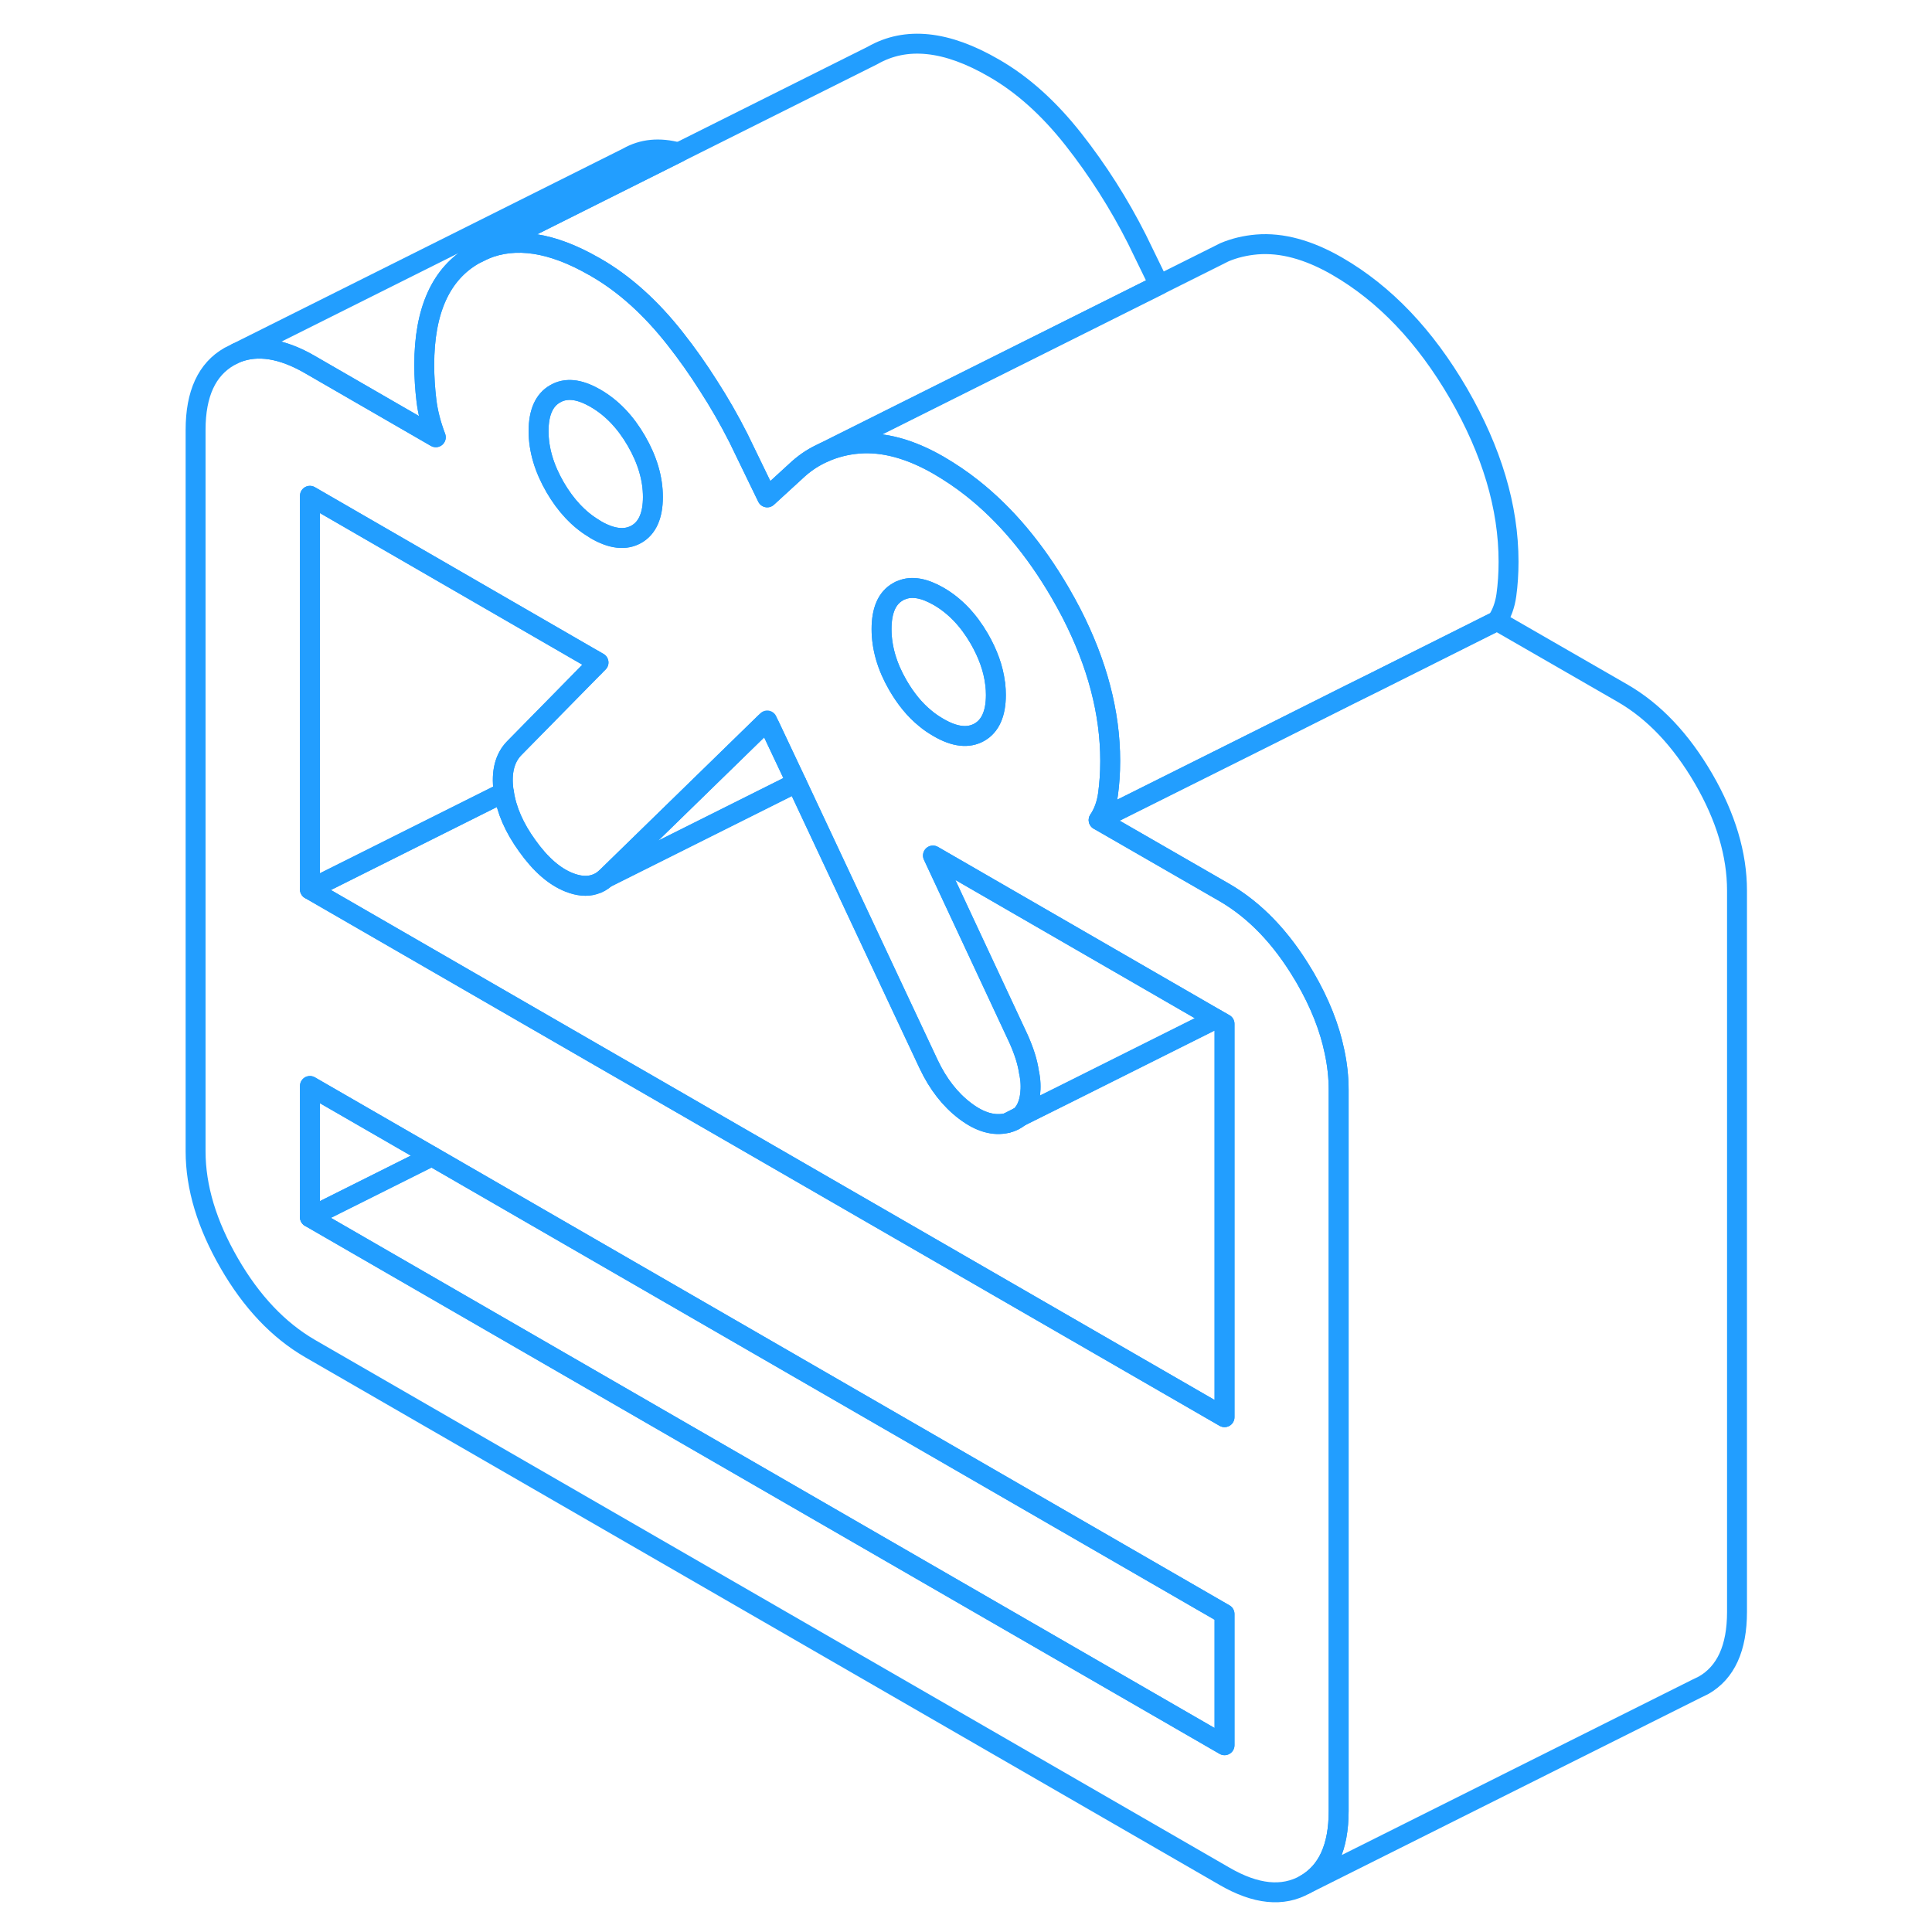 <svg width="48" height="48" viewBox="0 0 82 97" fill="none" xmlns="http://www.w3.org/2000/svg" stroke-width="1px" stroke-linecap="round" stroke-linejoin="round"><path d="M43.07 56.383C43.31 56.323 43.52 56.223 43.68 56.073L43.07 56.383Z" stroke="#229EFF" stroke-linejoin="round"/><path d="M59.5 52.793C59.25 51.583 58.76 50.353 58.03 49.093C58 49.043 57.97 48.993 57.94 48.943C56.83 47.073 55.51 45.703 53.98 44.813L47.66 41.173C47.9 40.813 48.06 40.383 48.13 39.873C48.2 39.363 48.24 38.813 48.24 38.203C48.24 35.783 47.59 33.313 46.29 30.783C46.11 30.443 45.93 30.103 45.73 29.763C44.46 27.583 42.99 25.833 41.32 24.513C40.78 24.083 40.21 23.703 39.63 23.363C38.19 22.533 36.85 22.173 35.61 22.273C34.99 22.323 34.42 22.473 33.89 22.703L33.7 22.793C33.24 23.013 32.83 23.303 32.45 23.663L31.02 24.973L29.58 22.003C29.12 21.093 28.61 20.203 28.06 19.353C27.54 18.533 26.99 17.753 26.39 16.993C25.17 15.443 23.84 14.243 22.41 13.423C22.38 13.403 22.35 13.383 22.32 13.373C20.21 12.163 18.39 11.883 16.84 12.523L16.31 12.783C14.64 13.733 13.8 15.583 13.8 18.323C13.8 18.933 13.84 19.523 13.91 20.113C13.98 20.703 14.14 21.323 14.38 21.953L8.06 18.303C6.66 17.493 5.43 17.303 4.39 17.713L4.01 17.903C2.89 18.543 2.32 19.763 2.32 21.583V57.803C2.32 59.613 2.89 61.483 4.01 63.423C5.13 65.363 6.48 66.783 8.06 67.703L53.98 94.203C55.55 95.113 56.9 95.253 58.03 94.613C59.15 93.973 59.71 92.743 59.71 90.933V54.713C59.71 54.083 59.64 53.443 59.5 52.793ZM37.58 29.713C37.64 29.673 37.7 29.643 37.77 29.623C38.28 29.413 38.9 29.523 39.63 29.943C40.44 30.413 41.12 31.123 41.67 32.073C42.1 32.823 42.37 33.563 42.46 34.303C42.47 34.323 42.47 34.343 42.47 34.363C42.49 34.543 42.5 34.713 42.5 34.893C42.5 35.823 42.22 36.453 41.67 36.763C41.12 37.073 40.44 37.003 39.63 36.533C39.39 36.393 39.16 36.243 38.95 36.063C38.42 35.633 37.97 35.073 37.58 34.403C37.03 33.453 36.76 32.513 36.76 31.583C36.76 30.653 37.03 30.023 37.58 29.713ZM20.37 19.773C20.9 19.463 21.55 19.523 22.32 19.953C22.35 19.963 22.38 19.983 22.41 20.003C23.22 20.473 23.9 21.183 24.45 22.133C25 23.083 25.28 24.023 25.28 24.953C25.28 25.883 25 26.513 24.45 26.823C23.9 27.133 23.22 27.063 22.41 26.593C22.38 26.573 22.35 26.553 22.32 26.533C21.55 26.073 20.9 25.373 20.37 24.463C19.82 23.513 19.54 22.573 19.54 21.643C19.54 20.713 19.82 20.083 20.37 19.773ZM53.98 87.623L8.06 61.113V54.523L14.18 58.053L53.98 81.033V87.623ZM53.98 71.153L24.42 54.093L23.34 53.473L8.06 44.653V24.893L22.32 33.133L22.55 33.263L22.32 33.493L18.32 37.563C17.84 38.053 17.66 38.763 17.78 39.683C17.78 39.713 17.78 39.753 17.8 39.783C17.93 40.673 18.32 41.563 18.97 42.463C19.64 43.403 20.34 44.013 21.08 44.303C21.54 44.483 21.96 44.523 22.32 44.413C22.54 44.353 22.73 44.243 22.91 44.083L30.9 36.293L31.02 36.173L31.14 36.433L32.49 39.293L37.5 49.973L39.13 53.443C39.6 54.433 40.21 55.213 40.95 55.773C41.7 56.343 42.4 56.543 43.07 56.383L43.68 56.073H43.7C43.99 55.823 44.16 55.443 44.22 54.943C44.26 54.593 44.25 54.223 44.16 53.823C44.09 53.323 43.91 52.773 43.65 52.183L39.34 42.953L53.54 51.153L53.98 51.403V71.153Z" stroke="#229EFF" stroke-linejoin="round"/><path d="M53.98 81.033V87.623L8.061 61.113L14.18 58.053L53.98 81.033Z" stroke="#229EFF" stroke-linejoin="round"/><path d="M14.18 58.053L8.061 61.113V54.523L14.18 58.053Z" stroke="#229EFF" stroke-linejoin="round"/><path d="M22.321 33.133V33.493L18.321 37.563C17.841 38.053 17.66 38.763 17.78 39.683C17.78 39.713 17.78 39.753 17.8 39.783L8.061 44.653V24.893L22.321 33.133Z" stroke="#229EFF" stroke-linejoin="round"/><path d="M22.32 33.133V33.493L22.55 33.263L22.32 33.133ZM31.14 36.433L30.9 36.293L22.91 44.083L32.49 39.293L31.14 36.433Z" stroke="#229EFF" stroke-linejoin="round"/><path d="M26.571 7.653L22.621 9.623L16.841 12.523L16.311 12.783C14.64 13.733 13.8 15.583 13.8 18.323C13.8 18.933 13.84 19.523 13.91 20.113C13.98 20.703 14.141 21.323 14.381 21.953L8.061 18.303C6.661 17.493 5.431 17.303 4.391 17.713L24.011 7.903C24.761 7.473 25.611 7.393 26.571 7.653Z" stroke="#229EFF" stroke-linejoin="round"/><path d="M25.281 24.953C25.281 25.883 25.001 26.513 24.451 26.823C23.901 27.133 23.221 27.063 22.411 26.593C22.381 26.573 22.351 26.553 22.321 26.533C21.551 26.073 20.901 25.373 20.371 24.463C19.821 23.513 19.541 22.573 19.541 21.643C19.541 20.713 19.821 20.083 20.371 19.773C20.901 19.463 21.551 19.523 22.321 19.953C22.351 19.963 22.381 19.983 22.411 20.003C23.221 20.473 23.901 21.183 24.451 22.133C25.001 23.083 25.281 24.023 25.281 24.953Z" stroke="#229EFF" stroke-linejoin="round"/><path d="M53.98 51.403V71.153L24.42 54.093L23.341 53.473L8.061 44.653L17.8 39.783C17.93 40.673 18.32 41.563 18.971 42.463C19.64 43.403 20.341 44.013 21.081 44.303C21.541 44.483 21.961 44.523 22.321 44.413C22.541 44.353 22.73 44.243 22.91 44.083L32.49 39.293L37.501 49.973L39.131 53.443C39.601 54.433 40.21 55.213 40.95 55.773C41.7 56.343 42.401 56.543 43.071 56.383C43.311 56.323 43.52 56.223 43.68 56.073H43.7L46.041 54.903L53.541 51.153L53.98 51.403Z" stroke="#229EFF" stroke-linejoin="round"/><path d="M53.541 51.153L46.041 54.903L43.701 56.063C43.991 55.823 44.161 55.443 44.221 54.943C44.261 54.593 44.251 54.223 44.161 53.823C44.091 53.323 43.911 52.773 43.651 52.183L39.341 42.953L53.541 51.153Z" stroke="#229EFF" stroke-linejoin="round"/><path d="M42.501 34.893C42.501 35.823 42.221 36.453 41.671 36.763C41.121 37.073 40.441 37.003 39.631 36.533C39.391 36.393 39.161 36.243 38.951 36.063C38.421 35.633 37.971 35.073 37.581 34.403C37.031 33.453 36.761 32.513 36.761 31.583C36.761 30.653 37.031 30.023 37.581 29.713C37.641 29.673 37.701 29.643 37.771 29.623C38.281 29.413 38.901 29.523 39.631 29.943C40.441 30.413 41.121 31.123 41.671 32.073C42.101 32.823 42.371 33.563 42.461 34.303C42.471 34.323 42.471 34.343 42.471 34.363C42.491 34.543 42.501 34.713 42.501 34.893Z" stroke="#229EFF" stroke-linejoin="round"/><path d="M68.24 28.203C68.24 28.813 68.201 29.363 68.131 29.873C68.061 30.383 67.9 30.813 67.66 31.173L61.55 34.233L60.24 34.883L56.091 36.963L47.66 41.173C47.9 40.813 48.061 40.383 48.131 39.873C48.201 39.363 48.24 38.813 48.24 38.203C48.24 35.783 47.59 33.313 46.291 30.783C46.111 30.443 45.931 30.103 45.73 29.763C44.461 27.583 42.991 25.833 41.321 24.513C40.781 24.083 40.211 23.703 39.631 23.363C38.191 22.533 36.851 22.173 35.611 22.273C34.991 22.323 34.421 22.473 33.891 22.703L38.011 20.643L50.7 14.303L53.401 12.953L53.98 12.663C54.48 12.453 55.021 12.323 55.611 12.273C56.851 12.173 58.191 12.533 59.631 13.363C62.021 14.743 64.05 16.873 65.731 19.763C67.4 22.653 68.24 25.463 68.24 28.203Z" stroke="#229EFF" stroke-linejoin="round"/><path d="M79.71 44.713V80.933C79.71 82.743 79.15 83.973 78.03 84.613L77.68 84.783L58.03 94.613C59.15 93.973 59.71 92.743 59.71 90.933V54.713C59.71 54.083 59.64 53.443 59.5 52.793C59.25 51.583 58.76 50.353 58.03 49.093C58 49.043 57.97 48.993 57.94 48.943C56.83 47.073 55.51 45.703 53.98 44.813L47.66 41.173L56.09 36.963L60.24 34.883L61.55 34.233L67.66 31.173L73.98 34.813C75.55 35.723 76.9 37.153 78.03 39.093C79.15 41.023 79.71 42.903 79.71 44.713Z" stroke="#229EFF" stroke-linejoin="round"/><path d="M50.7 14.303L38.01 20.643L33.89 22.703L33.7 22.793C33.24 23.013 32.83 23.303 32.45 23.663L31.02 24.973L29.58 22.003C29.12 21.093 28.61 20.203 28.06 19.353C27.54 18.533 26.99 17.753 26.39 16.993C25.17 15.443 23.84 14.243 22.41 13.423C22.38 13.403 22.35 13.383 22.32 13.373C20.21 12.163 18.39 11.883 16.84 12.523L22.62 9.633L26.57 7.653L36.31 2.783C37.99 1.823 40.02 2.033 42.41 3.423C43.84 4.243 45.17 5.443 46.39 6.993C47.61 8.543 48.68 10.223 49.58 12.003L50.7 14.303Z" stroke="#229EFF" stroke-linejoin="round"/></svg>